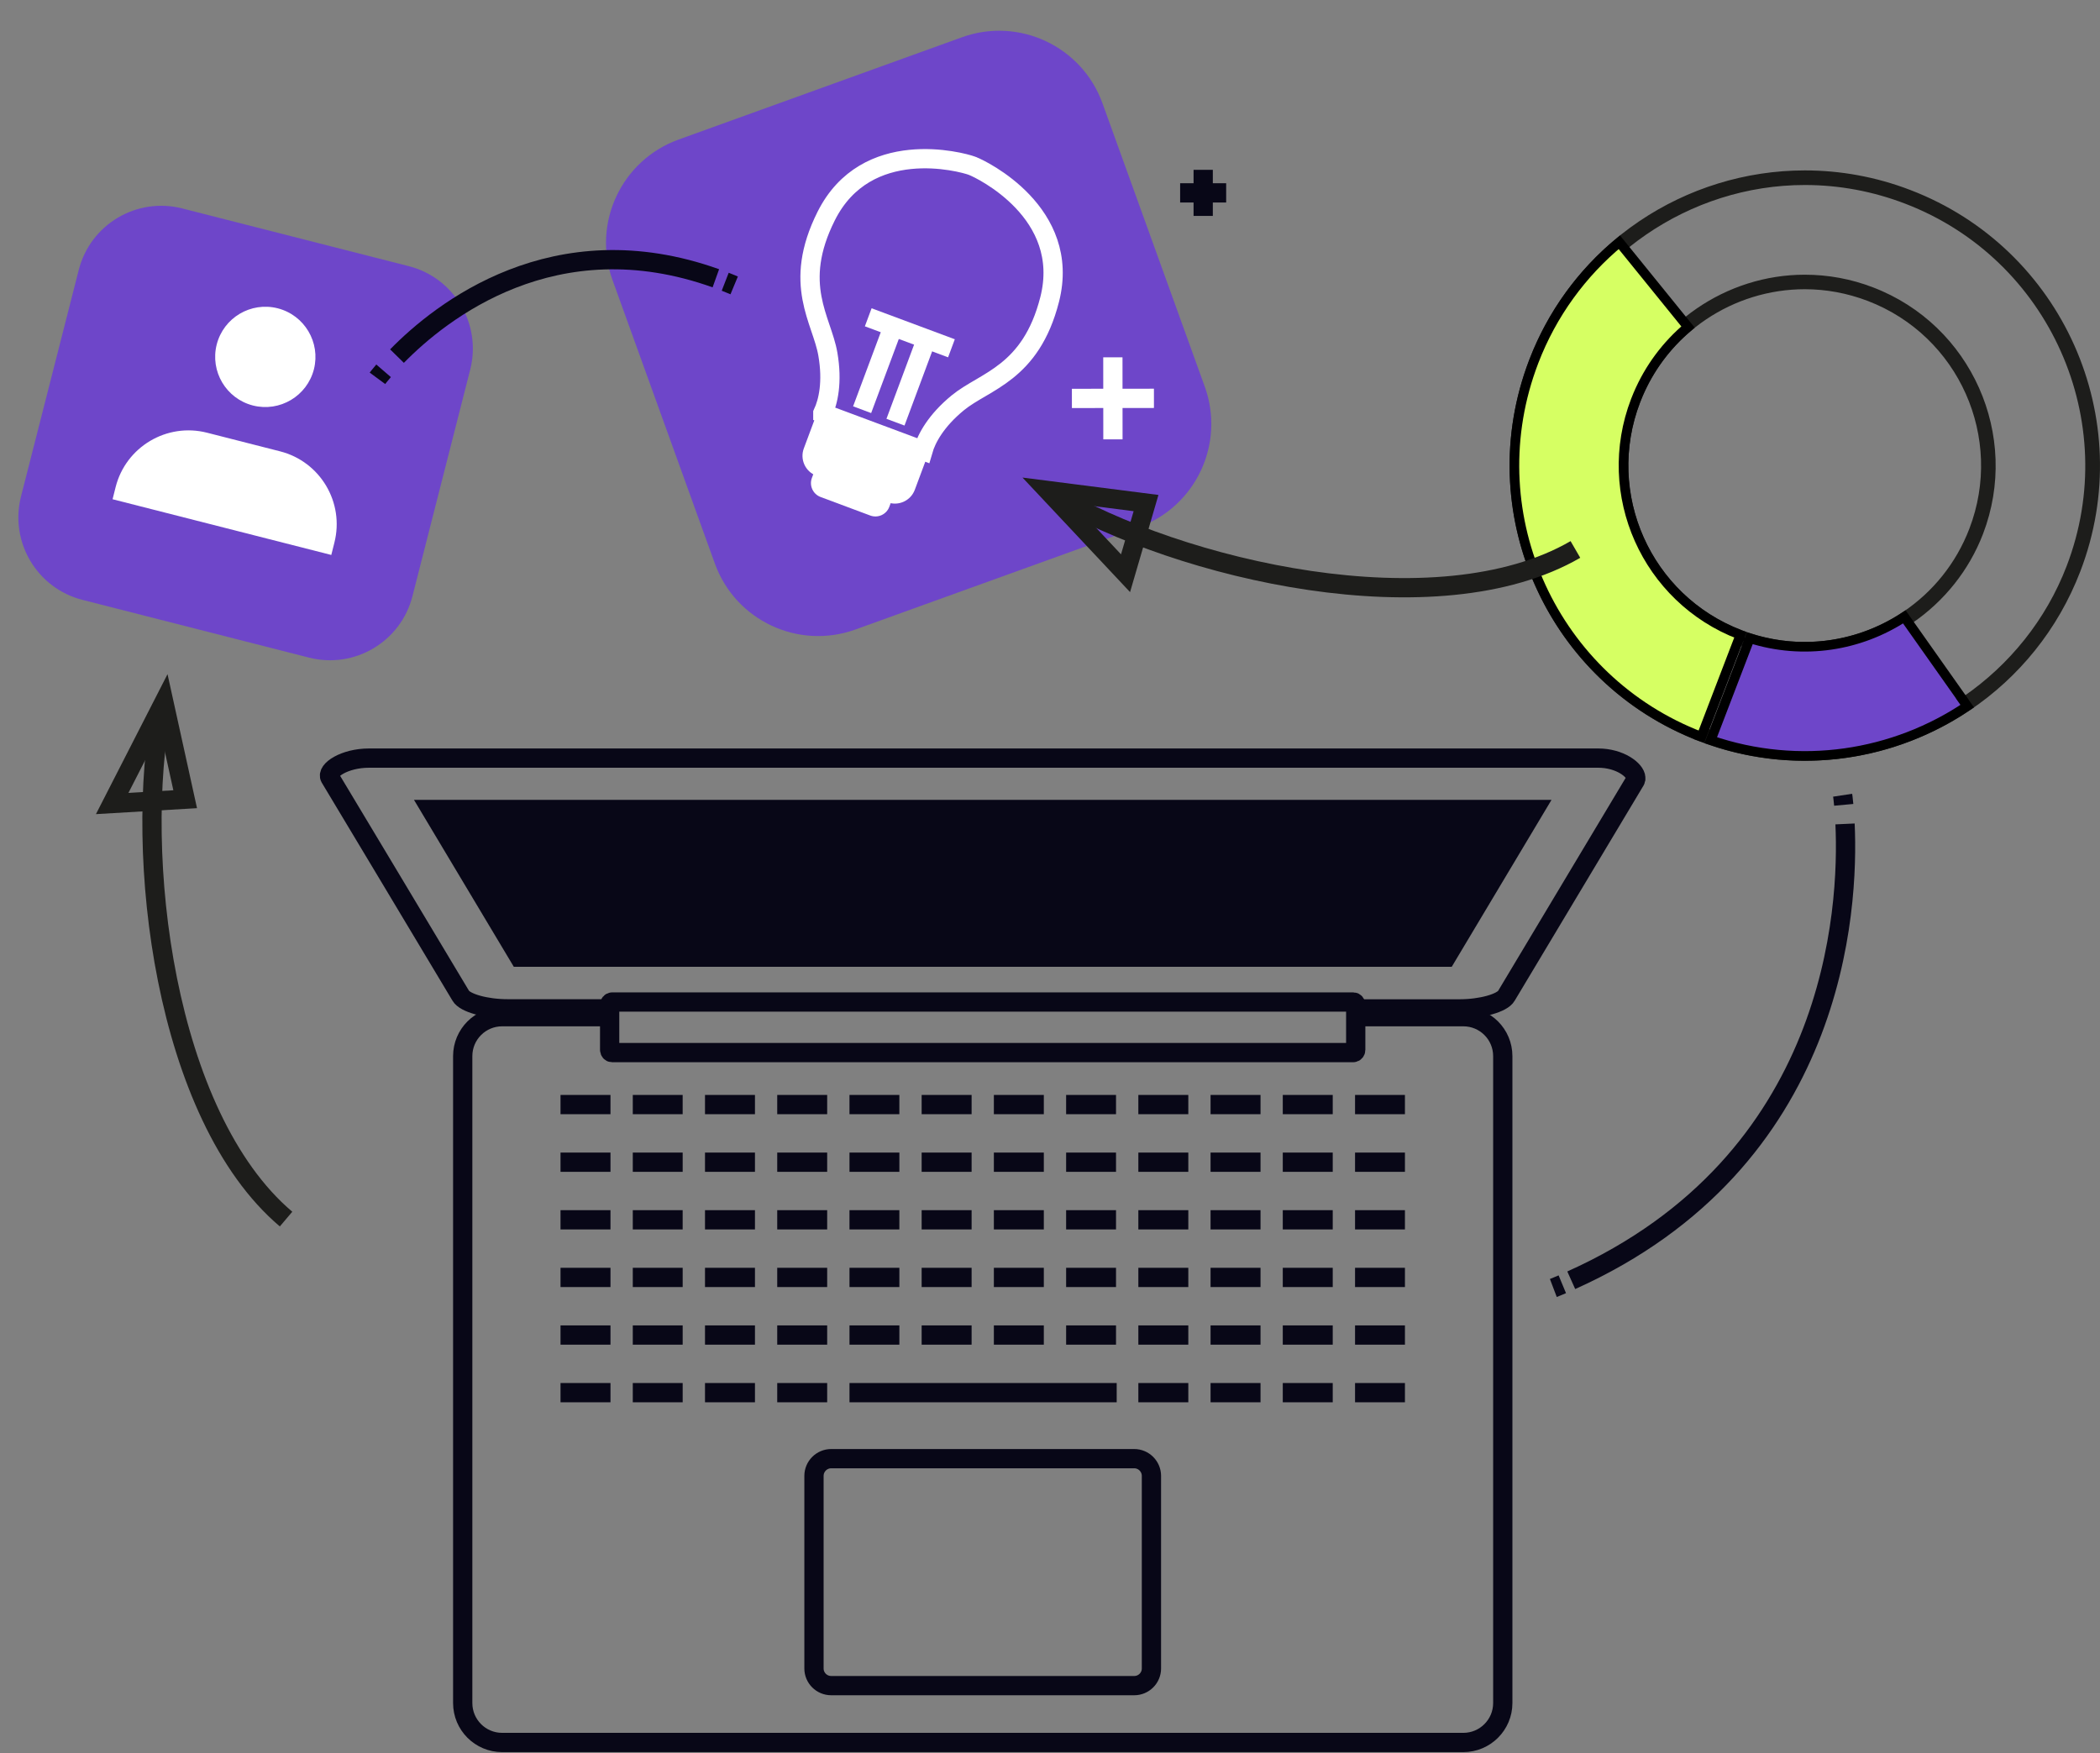 <svg width="218" height="182" viewBox="0 0 218 182" fill="none" xmlns="http://www.w3.org/2000/svg">
<rect x="0" y="0" width="218" height="182" fill="#808080" stroke="none"/>
<path d="M187.359 19.206C190.917 19.206 194.422 19.857 197.776 21.144C212.767 26.89 220.292 43.767 214.538 58.765C210.245 69.955 199.321 77.466 187.343 77.466C183.785 77.466 180.28 76.815 176.926 75.528C169.665 72.742 163.919 67.298 160.754 60.188C157.59 53.087 157.378 45.167 160.164 37.907C164.456 26.716 175.381 19.206 187.359 19.206ZM187.343 68.161C195.497 68.161 202.932 63.043 205.854 55.434C209.768 45.228 204.65 33.742 194.445 29.836C192.166 28.957 189.774 28.518 187.351 28.518C179.197 28.518 171.762 33.636 168.84 41.245C164.926 51.451 170.044 62.937 180.249 66.844C182.528 67.722 184.921 68.161 187.343 68.161ZM187.359 17.691C175.041 17.691 163.419 25.179 158.748 37.369C152.691 53.17 160.588 70.887 176.388 76.944C179.992 78.329 183.702 78.98 187.351 78.98C199.669 78.98 211.29 71.492 215.962 59.303C222.018 43.502 214.122 25.785 198.321 19.728C194.718 18.343 191.008 17.691 187.359 17.691ZM187.343 66.647C185.163 66.647 182.952 66.253 180.794 65.428C171.353 61.809 166.637 51.224 170.256 41.783C173.049 34.499 179.992 30.025 187.351 30.025C189.531 30.025 191.742 30.419 193.9 31.244C203.341 34.863 208.057 45.447 204.438 54.889C201.645 62.172 194.702 66.647 187.343 66.647Z" fill="#1D1D1B"/>
<path d="M175.233 33.95C173.032 35.803 171.222 38.181 170.032 40.993L169.789 41.595C166.071 51.294 170.917 62.168 180.616 65.886V65.885C180.635 65.892 180.655 65.899 180.674 65.906L176.618 76.488C176.6 76.482 176.583 76.476 176.566 76.47L176.567 76.468C161.267 70.603 153.502 53.624 158.946 38.269L159.214 37.539C161.132 32.536 164.249 28.343 168.101 25.148L175.233 33.95Z" fill="#D6FF63" stroke="black"/>
<path d="M203.694 72.549L203.687 72.557L203.93 72.9L204.218 73.309C196.628 78.43 186.836 80.014 177.59 76.843L181.649 66.255C187.226 68.031 193.087 67.064 197.686 64.04L203.694 72.549Z" fill="#6E46C9" stroke="black"/>
<path d="M42.433 27.632L18.92 21.639C14.191 20.433 9.381 23.289 8.176 28.018L2.182 51.532C0.977 56.26 3.833 61.071 8.562 62.276L32.075 68.269C36.803 69.475 41.613 66.619 42.818 61.89L48.812 38.376C50.017 33.648 47.161 28.837 42.433 27.632Z" fill="#6E46C9"/>
<path d="M34.391 57.612C34.391 57.612 34.603 56.78 34.709 56.348C35.777 52.169 33.248 47.914 29.069 46.854C27.691 46.505 22.883 45.279 21.498 44.923C17.319 43.856 13.064 46.384 12.004 50.564C11.89 50.995 11.686 51.828 11.686 51.828L34.391 57.612Z" fill="white"/>
<path d="M32.588 38.334C31.876 41.12 29.045 42.801 26.259 42.097C23.472 41.385 21.792 38.554 22.496 35.767C23.207 32.981 26.039 31.3 28.825 32.005C31.611 32.716 33.292 35.548 32.588 38.334Z" fill="white"/>
<path d="M70.435 14.492L99.86 3.869C105.77 1.736 112.309 4.8 114.446 10.718L125.068 40.143C127.202 46.054 124.138 52.594 118.22 54.73L88.796 65.353C82.885 67.487 76.346 64.422 74.209 58.504L63.587 29.079C61.453 23.168 64.517 16.629 70.435 14.492Z" fill="#6E46C9"/>
<path d="M85.418 42.904L95.813 46.78C96.176 45.516 97.161 43.676 99.432 41.814C102.233 39.52 106.995 38.8 108.964 31.093C111.258 22.091 101.877 17.578 100.954 17.23C100.954 17.23 100.946 17.23 100.923 17.215C100.908 17.215 100.901 17.207 100.901 17.207C99.795 16.799 89.93 14.126 85.766 22.431C82.201 29.548 85.335 33.205 85.941 36.771C86.44 39.663 85.978 41.7 85.418 42.896V42.904Z" stroke="white" stroke-width="2"/>
<path d="M84.885 42.692L96.404 46.99L94.965 50.849C94.541 51.984 93.272 52.569 92.13 52.143L84.739 49.385C83.604 48.962 83.019 47.693 83.445 46.551L84.885 42.692Z" fill="white"/>
<path d="M85.285 46.929L93.322 49.928L92.319 52.616C92.022 53.411 91.136 53.815 90.342 53.519L85.185 51.595C84.391 51.298 83.986 50.412 84.282 49.618L85.285 46.929Z" fill="white"/>
<path d="M89.497 42.532L92.722 33.893" stroke="white" stroke-width="2"/>
<path d="M92.959 43.829L96.177 35.19" stroke="white" stroke-width="2"/>
<path d="M90.131 32.94L98.769 36.158" stroke="white" stroke-width="2"/>
<path d="M141.157 105.546H151.907C154.171 105.546 156.003 107.379 156.003 109.642V176.799C156.003 179.063 154.164 180.895 151.907 180.895H52.13C49.866 180.895 48.034 179.063 48.034 176.799V109.642C48.034 107.379 49.866 105.546 52.13 105.546H63.032" stroke="#080717" stroke-width="2" stroke-miterlimit="10"/>
<path d="M140.784 104.738H151.512C153.775 104.738 155.956 104.125 156.38 103.376L169.758 81.033C169.811 80.935 169.826 80.844 169.811 80.745C169.773 79.943 168.16 78.701 165.896 78.701H38.311C35.752 78.701 33.837 79.988 34.261 80.738L39.931 90.187L47.828 103.368C48.252 104.118 50.432 104.731 52.696 104.731H62.833" stroke="#080717" stroke-width="2" stroke-miterlimit="10"/>
<path d="M119.53 173.212C119.53 174.197 118.728 174.992 117.743 174.992H86.286C85.302 174.992 84.499 174.197 84.499 173.212V153.217C84.499 152.233 85.302 151.43 86.286 151.43H117.743C118.728 151.43 119.53 152.233 119.53 153.217V173.212Z" stroke="#080717" stroke-width="2" stroke-miterlimit="10"/>
<path d="M42.976 83.04L53.34 100.37H150.702L161.06 83.04H42.976Z" fill="#080717"/>
<path d="M140.737 104.313C140.737 104.154 140.624 104.025 140.495 104.025H63.529C63.4 104.025 63.287 104.154 63.287 104.313V108.985C63.287 109.144 63.4 109.272 63.529 109.272H140.495C140.624 109.272 140.737 109.144 140.737 108.985V104.313Z" stroke="#080717" stroke-width="2" stroke-miterlimit="10"/>
<path d="M58.187 114.67H63.373" stroke="#080717" stroke-width="2" stroke-miterlimit="10"/>
<path d="M65.689 114.67H70.867" stroke="#080717" stroke-width="2" stroke-miterlimit="10"/>
<path d="M73.186 114.67H78.372" stroke="#080717" stroke-width="2" stroke-miterlimit="10"/>
<path d="M80.683 114.67H85.869" stroke="#080717" stroke-width="2" stroke-miterlimit="10"/>
<path d="M88.184 114.67H93.362" stroke="#080717" stroke-width="2" stroke-miterlimit="10"/>
<path d="M95.676 114.67H100.862" stroke="#080717" stroke-width="2" stroke-miterlimit="10"/>
<path d="M103.173 114.67H108.359" stroke="#080717" stroke-width="2" stroke-miterlimit="10"/>
<path d="M110.674 114.67H115.853" stroke="#080717" stroke-width="2" stroke-miterlimit="10"/>
<path d="M118.171 114.67H123.358" stroke="#080717" stroke-width="2" stroke-miterlimit="10"/>
<path d="M125.668 114.67H130.854" stroke="#080717" stroke-width="2" stroke-miterlimit="10"/>
<path d="M133.165 114.67H138.351" stroke="#080717" stroke-width="2" stroke-miterlimit="10"/>
<path d="M140.667 114.67H145.845" stroke="#080717" stroke-width="2" stroke-miterlimit="10"/>
<path d="M58.188 120.653H63.374" stroke="#080717" stroke-width="2" stroke-miterlimit="10"/>
<path d="M65.689 120.653H70.868" stroke="#080717" stroke-width="2" stroke-miterlimit="10"/>
<path d="M73.186 120.653H78.372" stroke="#080717" stroke-width="2" stroke-miterlimit="10"/>
<path d="M80.683 120.653H85.869" stroke="#080717" stroke-width="2" stroke-miterlimit="10"/>
<path d="M88.185 120.653H93.363" stroke="#080717" stroke-width="2" stroke-miterlimit="10"/>
<path d="M95.676 120.653H100.862" stroke="#080717" stroke-width="2" stroke-miterlimit="10"/>
<path d="M103.173 120.653H108.359" stroke="#080717" stroke-width="2" stroke-miterlimit="10"/>
<path d="M110.675 120.653H115.853" stroke="#080717" stroke-width="2" stroke-miterlimit="10"/>
<path d="M118.172 120.653H123.358" stroke="#080717" stroke-width="2" stroke-miterlimit="10"/>
<path d="M125.668 120.653H130.854" stroke="#080717" stroke-width="2" stroke-miterlimit="10"/>
<path d="M133.165 120.653H138.351" stroke="#080717" stroke-width="2" stroke-miterlimit="10"/>
<path d="M140.667 120.653H145.846" stroke="#080717" stroke-width="2" stroke-miterlimit="10"/>
<path d="M58.187 126.633H63.373" stroke="#080717" stroke-width="2" stroke-miterlimit="10"/>
<path d="M65.689 126.633H70.867" stroke="#080717" stroke-width="2" stroke-miterlimit="10"/>
<path d="M73.186 126.633H78.372" stroke="#080717" stroke-width="2" stroke-miterlimit="10"/>
<path d="M80.683 126.633H85.869" stroke="#080717" stroke-width="2" stroke-miterlimit="10"/>
<path d="M88.184 126.633H93.362" stroke="#080717" stroke-width="2" stroke-miterlimit="10"/>
<path d="M95.676 126.633H100.862" stroke="#080717" stroke-width="2" stroke-miterlimit="10"/>
<path d="M103.173 126.633H108.359" stroke="#080717" stroke-width="2" stroke-miterlimit="10"/>
<path d="M110.674 126.633H115.853" stroke="#080717" stroke-width="2" stroke-miterlimit="10"/>
<path d="M118.171 126.633H123.358" stroke="#080717" stroke-width="2" stroke-miterlimit="10"/>
<path d="M125.668 126.633H130.854" stroke="#080717" stroke-width="2" stroke-miterlimit="10"/>
<path d="M133.165 126.633H138.351" stroke="#080717" stroke-width="2" stroke-miterlimit="10"/>
<path d="M140.667 126.633H145.845" stroke="#080717" stroke-width="2" stroke-miterlimit="10"/>
<path d="M58.188 132.615H63.374" stroke="#080717" stroke-width="2" stroke-miterlimit="10"/>
<path d="M65.689 132.615H70.868" stroke="#080717" stroke-width="2" stroke-miterlimit="10"/>
<path d="M73.186 132.615H78.372" stroke="#080717" stroke-width="2" stroke-miterlimit="10"/>
<path d="M80.683 132.615H85.869" stroke="#080717" stroke-width="2" stroke-miterlimit="10"/>
<path d="M88.185 132.615H93.363" stroke="#080717" stroke-width="2" stroke-miterlimit="10"/>
<path d="M95.676 132.615H100.862" stroke="#080717" stroke-width="2" stroke-miterlimit="10"/>
<path d="M103.173 132.615H108.359" stroke="#080717" stroke-width="2" stroke-miterlimit="10"/>
<path d="M110.675 132.615H115.853" stroke="#080717" stroke-width="2" stroke-miterlimit="10"/>
<path d="M118.172 132.615H123.358" stroke="#080717" stroke-width="2" stroke-miterlimit="10"/>
<path d="M125.668 132.615H130.854" stroke="#080717" stroke-width="2" stroke-miterlimit="10"/>
<path d="M133.165 132.615H138.351" stroke="#080717" stroke-width="2" stroke-miterlimit="10"/>
<path d="M140.667 132.615H145.846" stroke="#080717" stroke-width="2" stroke-miterlimit="10"/>
<path d="M58.188 138.596H63.374" stroke="#080717" stroke-width="2" stroke-miterlimit="10"/>
<path d="M65.689 138.596H70.868" stroke="#080717" stroke-width="2" stroke-miterlimit="10"/>
<path d="M73.186 138.596H78.372" stroke="#080717" stroke-width="2" stroke-miterlimit="10"/>
<path d="M80.683 138.596H85.869" stroke="#080717" stroke-width="2" stroke-miterlimit="10"/>
<path d="M88.185 138.596H93.363" stroke="#080717" stroke-width="2" stroke-miterlimit="10"/>
<path d="M95.676 138.596H100.862" stroke="#080717" stroke-width="2" stroke-miterlimit="10"/>
<path d="M103.173 138.596H108.359" stroke="#080717" stroke-width="2" stroke-miterlimit="10"/>
<path d="M110.675 138.596H115.853" stroke="#080717" stroke-width="2" stroke-miterlimit="10"/>
<path d="M118.172 138.596H123.358" stroke="#080717" stroke-width="2" stroke-miterlimit="10"/>
<path d="M125.668 138.596H130.854" stroke="#080717" stroke-width="2" stroke-miterlimit="10"/>
<path d="M133.165 138.596H138.351" stroke="#080717" stroke-width="2" stroke-miterlimit="10"/>
<path d="M140.667 138.596H145.846" stroke="#080717" stroke-width="2" stroke-miterlimit="10"/>
<path d="M58.188 144.578H63.374" stroke="#080717" stroke-width="2" stroke-miterlimit="10"/>
<path d="M65.689 144.578H70.868" stroke="#080717" stroke-width="2" stroke-miterlimit="10"/>
<path d="M73.186 144.578H78.372" stroke="#080717" stroke-width="2" stroke-miterlimit="10"/>
<path d="M80.683 144.578H85.869" stroke="#080717" stroke-width="2" stroke-miterlimit="10"/>
<path d="M88.185 144.578H115.924" stroke="#080717" stroke-width="2" stroke-miterlimit="10"/>
<path d="M118.172 144.578H123.358" stroke="#080717" stroke-width="2" stroke-miterlimit="10"/>
<path d="M125.668 144.578H130.854" stroke="#080717" stroke-width="2" stroke-miterlimit="10"/>
<path d="M133.165 144.578H138.351" stroke="#080717" stroke-width="2" stroke-miterlimit="10"/>
<path d="M140.667 144.578H145.846" stroke="#080717" stroke-width="2" stroke-miterlimit="10"/>
<path d="M163.543 57.042C149.196 65.348 122.577 59.268 109.047 51.227" stroke="#1D1D1B" stroke-width="2" stroke-miterlimit="10"/>
<path d="M118.969 52.226L108.779 50.923L116.842 59.509L118.969 52.226Z" stroke="#1D1D1B" stroke-width="2" stroke-miterlimit="10"/>
<path d="M29.696 126.559C17.045 115.838 13.812 88.733 16.826 73.288" stroke="#1D1D1B" stroke-width="2" stroke-miterlimit="10"/>
<path d="M19.224 82.97L17.013 72.923L11.646 83.417L19.224 82.97Z" stroke="#1D1D1B" stroke-width="2" stroke-miterlimit="10"/>
<path d="M124.903 17.63V22.415" stroke="#080717" stroke-width="2"/>
<path d="M127.288 20.023H122.51" stroke="#080717" stroke-width="2"/>
<path d="M115.526 37.095L115.533 45.613" stroke="white" stroke-width="2"/>
<path d="M119.79 41.353L111.273 41.361" stroke="white" stroke-width="2"/>
<path d="M39.184 39.275C39.184 39.275 39.396 38.987 39.82 38.495" stroke="#080717" stroke-width="2" stroke-miterlimit="10"/>
<path d="M41.212 36.969C45.732 32.35 57.558 22.894 74.312 28.89" stroke="#080717" stroke-width="2" stroke-miterlimit="10"/>
<path d="M75.284 29.249C75.595 29.37 75.905 29.499 76.215 29.628" stroke="#080717" stroke-width="2" stroke-miterlimit="10"/>
<path d="M191.284 82.555C191.284 82.555 191.337 82.903 191.397 83.554" stroke="#080717" stroke-width="2" stroke-miterlimit="10"/>
<path d="M191.533 85.535C191.941 94.371 190.662 120.544 163.111 132.908" stroke="#080717" stroke-width="2" stroke-miterlimit="10"/>
<path d="M162.182 133.325C161.872 133.454 161.569 133.59 161.251 133.711" stroke="#080717" stroke-width="2" stroke-miterlimit="10"/>
</svg>
